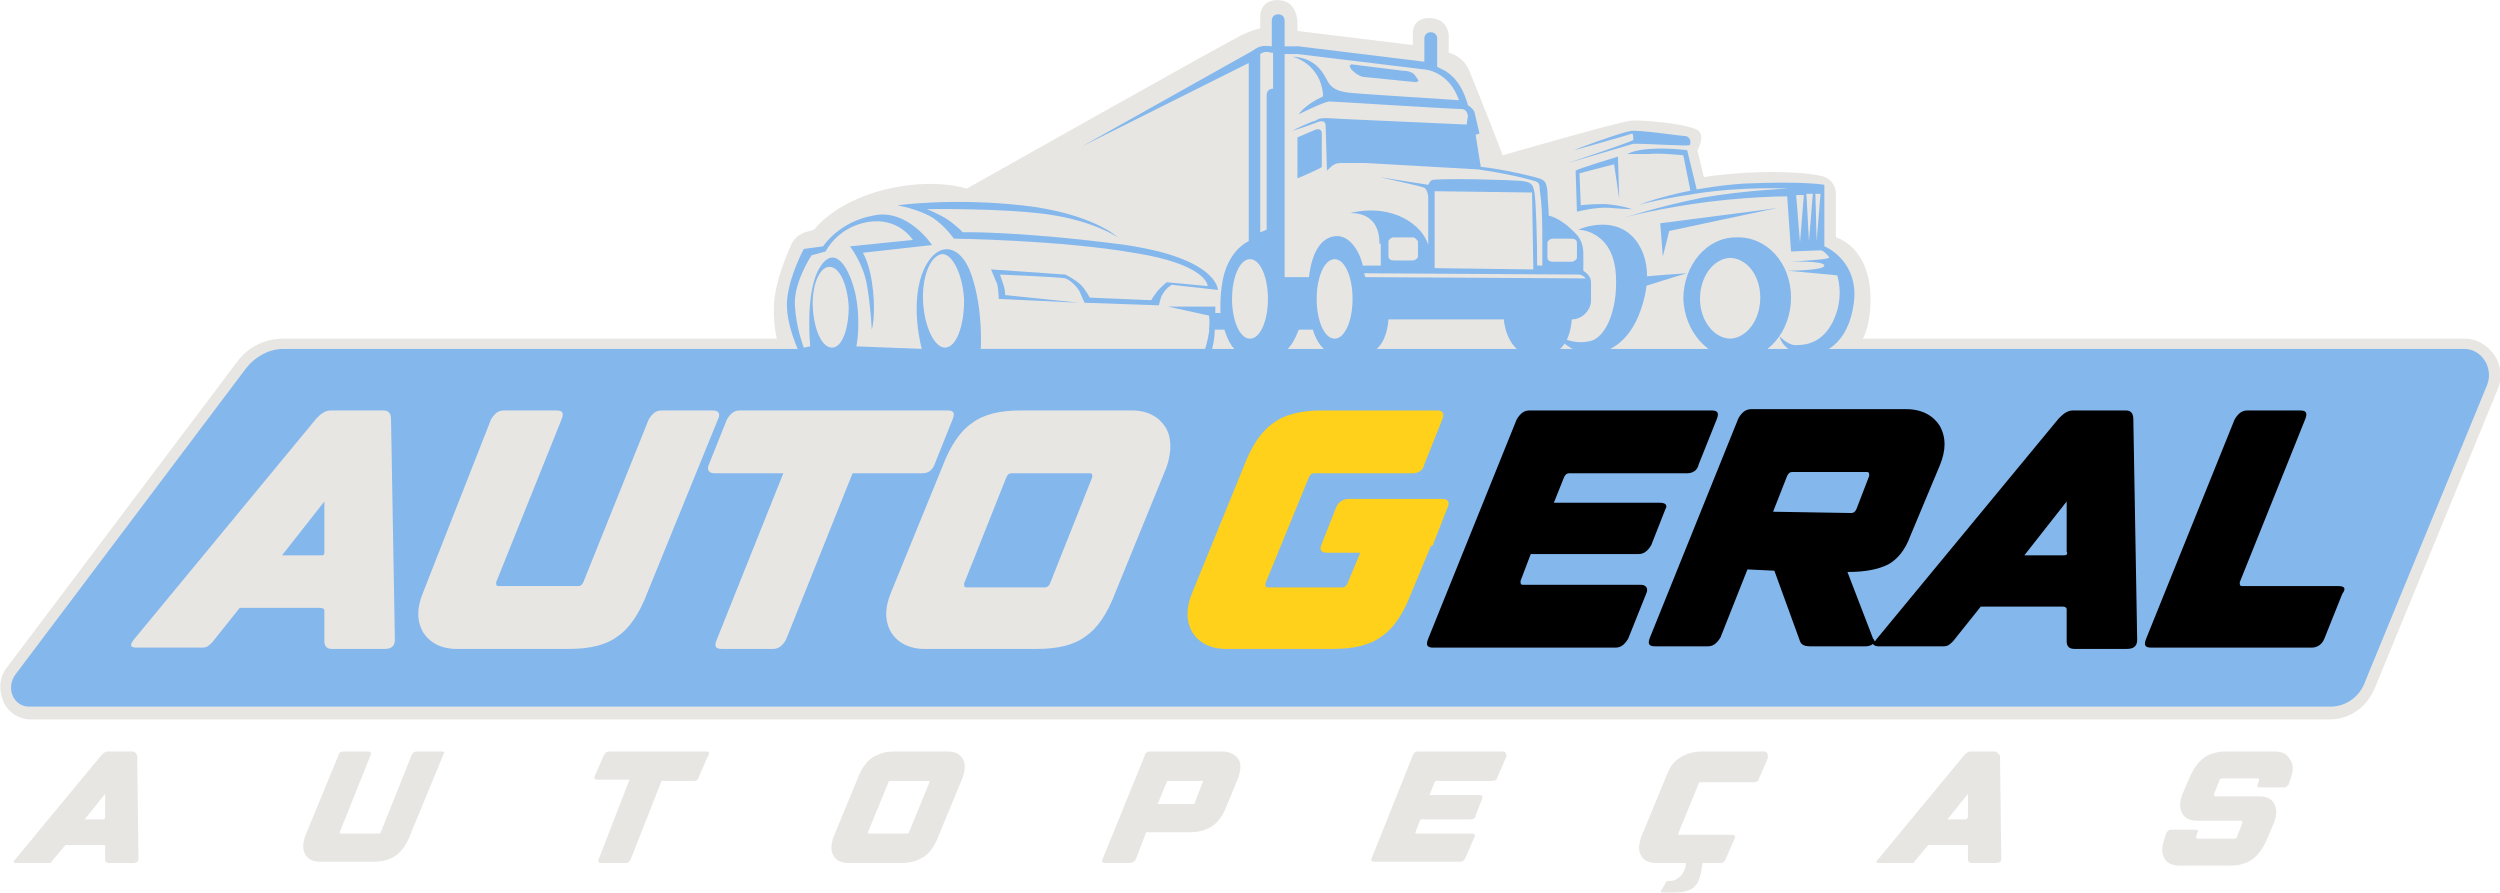 <svg version="1.1" xmlns="http://www.w3.org/2000/svg" xmlns:xlink="http://www.w3.org/1999/xlink" x="0px" y="0px" viewBox="0 0 195 69.6" style="enable-background:new 0 0 195 69.6;" xml:space="preserve" width="195px" height="69.63px">
	<g>
		<path fill="rgb(232, 230, 227)" d="M181.7,56.1H2.4c-0.9,0-1.7-0.5-2.1-1.3c-0.4-0.9-0.4-1.9,0.2-2.7l0,0l18-23.9c0.9-1.2,2.2-1.8,3.6-1.8h170.1
		c0.9,0,1.7,0.4,2.3,1.2c0.6,0.8,0.7,1.9,0.3,2.8l0,0l-9.5,23.1C184.7,55.1,183.3,56.1,181.7,56.1 M1.9,53.2
		c-0.2,0.3-0.2,0.6-0.1,0.8c0.1,0.1,0.2,0.4,0.5,0.4h179.3c0.8,0,1.6-0.5,1.9-1.4l0,0l9.5-23.1c0.1-0.4,0.1-0.8-0.1-1.2
		c-0.1-0.2-0.4-0.5-0.8-0.5H22.1c-0.9,0-1.6,0.4-2.2,1.1L1.9,53.2z"></path>
    <path fill="rgb(232, 230, 227)" d="M61.4,28.6c0,0-1.3-2.1-1-5.3c0.2-1.6,0.9-3.3,1.3-4.2c0.2-0.5,0.6-0.8,1.1-1l0.7-0.2c0,0,1.5-2.1,5.4-3.1
		c4-1,6.5-0.1,6.5-0.1S96.5,2.8,97.1,2.6c0.7-0.3,1.2-0.4,1.2-0.4v-1c0,0,0-1.3,1.5-1.2c1.4,0.1,1.4,1.7,1.4,1.7v0.7l9,1.1V2.5
		c0,0,0-1.2,1.4-1.1c1.5,0.1,1.4,1.5,1.4,1.5v1.2c0,0,1.1,0.2,1.6,1.4c0.6,1.4,2.5,6.3,2.5,6.3l0.1,0.3c0,0,9-2.6,10-2.7
		c1-0.1,4.8,0.3,5.3,0.8c0.5,0.5-0.1,1.5-0.1,1.5l0.5,2.1c0,0,2.4-0.4,5.3-0.4c1.6,0,2.9,0.1,3.8,0.3c0.7,0.1,1.2,0.7,1.2,1.4v3.4
		c0,0,2.8,0.7,2.7,5.1c-0.1,2.9-1.1,4.4-4.1,5.5C138.9,30.1,61.4,28.6,61.4,28.6"></path>
    <path fill="rgb(232, 230, 227)" d="M121.2,16.4c0.3,0.1,0.7,0.3,1,0.5c0.4,0.2,0.7,0.5,1,0.8l0,0l0,0c0,0,0,0,0,0c0.4,0.6,0.7,1.2,0.7,1.9v1.1
		c0.3,0.3,0.6,0.7,0.6,1.1v1.4c0,0.9-0.7,1.7-1.5,1.9c-0.2,1.3-0.9,2.7-2.4,2.7c-11.2,0-20.6-0.4-32.5-0.4c-0.2,0-0.4,0-0.6-0.1
		C86.3,27,86,25.3,86,24.2c0-0.4,0-0.7,0.1-1.1h-1v-0.8l-1.1,0V11.1l13.4-7.6c0.2-0.1,0.5-0.3,0.8-0.4c0.2-0.1,0.4-0.1,0.6-0.1V1.6
		c0-0.5,0.4-0.9,0.9-0.9c0.5,0,0.9,0.4,0.9,0.9v1.6c0.2,0,0.4,0,0.7,0l0,0l9.4,1.1V3c0-0.5,0.4-0.9,0.9-0.9c0.5,0,0.9,0.4,0.9,0.9
		v1.9c0.1,0.1,0.3,0.2,0.4,0.3c1,0.7,1.6,1.7,1.9,2.8c0.2,0.1,0.4,0.3,0.5,0.6v0l0.6,2l-0.4,0.1l0.3,1.9c0.6,0.1,1.2,0.2,1.8,0.3
		c0.7,0.1,1.4,0.3,2.1,0.5c0.3,0.1,0.7,0.2,0.9,0.4c0.3,0.3,0.3,0.7,0.4,1C121.2,15.3,121.2,15.9,121.2,16.4"></path>
    <path fill="rgb(132, 183, 236)" d="M123.5,21.1v-1.3c0-0.7-0.2-1.2-0.6-1.6c0,0,0,0,0,0l0,0l0,0c-0.3-0.3-0.6-0.6-0.9-0.8
		c-0.4-0.3-0.8-0.5-1.2-0.6c0-0.6-0.1-1.3-0.1-1.9c-0.1-0.8-0.2-0.9-1-1.1c-1.1-0.3-3.1-0.7-4.2-0.8l-0.4-2.5l0.3-0.1L115,8.7
		c-0.1-0.2-0.3-0.4-0.5-0.5c-0.3-1.1-0.8-2.1-1.8-2.7c-0.2-0.1-0.4-0.2-0.6-0.3V3c0-0.3-0.2-0.5-0.5-0.5c-0.3,0-0.5,0.2-0.5,0.5v1.8
		l-9.8-1.2h0c-0.4,0-0.7,0-1.1,0v-2c0-0.3-0.2-0.5-0.5-0.5c-0.3,0-0.5,0.2-0.5,0.5v1.6v0.2v0.2c-0.8-0.1-1,0-1.6,0.4l-13.2,7.4
		l13-6.5l0,13.9c0,0-1.3,0.5-1.9,2.5c-0.4,1.4-0.3,3.1-0.3,3.1h-0.8c0,0,0,1.1-0.1,1.3h1.2c0.3,0.9,0.7,1.8,1.5,1.8h2.8
		c0.7,0,1.2-1,1.5-1.8h1.1c0.3,1,0.9,1.9,1.9,1.9h2c1.3,0,1.9-1.3,2-2.7h9c0.1,1.2,0.8,2.7,2,2.7h1.3c1.3,0,1.9-1.3,2-2.7
		c0.8,0,1.5-0.7,1.5-1.5V22C124.1,21.6,123.8,21.3,123.5,21.1"></path>
    <path fill="rgb(232, 230, 227)" d="M99.2,4.1c-0.4-0.1-0.6-0.1-0.9,0.1v13.9l0.5-0.2V7.4c0-0.3,0.2-0.5,0.5-0.5V4.1z"></path>
    <path fill="rgb(232, 230, 227)" d="M121.1,20.4h1.5c0.2,0,0.4-0.2,0.4-0.3v-1.2c0-0.2-0.2-0.3-0.4-0.3h-1.5c-0.2,0-0.4,0.2-0.4,0.3v1.2
		C120.7,20.3,120.9,20.4,121.1,20.4"></path>
    <polygon fill="rgb(232, 230, 227)" points="119.4,16.4 112,16.3 112,16.3 112,16.7 119.4,16.8 119.4,16.6 	"></polygon>
    <polygon fill="rgb(232, 230, 227)" points="119.5,20.7 119.5,20.5 112,20.4 112,20.6 112,20.7 119.5,20.9 	"></polygon>
    <path fill="rgb(232, 230, 227)" d="M112,15.7c0,0.1,0,0.2,0,0.4l7.3,0.1c0-0.1,0-0.2,0-0.4L112,15.7z"></path>
    <path fill="rgb(232, 230, 227)" d="M110.2,18.5h-1.5c-0.2,0-0.4,0.2-0.4,0.3v1.2c0,0.2,0.2,0.3,0.4,0.3h1.5c0.2,0,0.4-0.2,0.4-0.3v-1.2
		C110.5,18.7,110.4,18.5,110.2,18.5"></path>
    <path fill="rgb(232, 230, 227)" d="M123.1,21.4l-16.7-0.1c0,0.1,0.1,0.2,0.1,0.3l17.1,0.1c0,0,0.1,0,0.1,0C123.6,21.6,123.4,21.4,123.1,21.4"></path>
    <path fill="rgb(232, 230, 227)" d="M119.3,15.1L112,15c0,0,0,0,0,0.1c0,0,0,0.1,0,0.1v0.1v0.1l7.3,0.1c0-0.1,0-0.1,0-0.2
		C119.3,15.2,119.3,15.1,119.3,15.1"></path>
    <path fill="rgb(232, 230, 227)" d="M107.6,19c0-1.1-0.4-2.4-2.3-2.4c3.4-0.8,5.7,1,6.1,2.5c0-1.7,0-3.5,0-3.7c0-0.4-0.2-0.8-0.4-0.8
		c-0.2-0.1-3.4-0.8-3.4-0.8l3.8,0.6c0.1-0.1,0.1-0.4,0.5-0.4c1.4-0.1,5.5,0,6.8,0.1c0.8,0.1,0.9,0.3,1,1c0.1,0.6,0.2,3.6,0.2,5.6
		h0.4v-1.7v-0.2c0,0,0,0,0,0c0-1.3,0-2.7-0.2-4c0-0.5-0.1-0.6-0.4-0.7c-1.4-0.4-3-0.7-4.4-0.9l-8.8-0.5h-1.9c-0.5,0-0.7,0.2-1.1,0.6
		l-0.1-3.5c0-0.4-0.3-0.4-0.6-0.3c-0.2,0.1-2,0.7-2,0.7c0.3-0.2,1.4-0.7,1.8-0.8c0.3-0.2,0.5-0.2,0.9-0.2c1.6,0.1,9,0.4,10.9,0.5
		L114.5,9c-0.1-0.3-0.1-0.4-0.4-0.5c-2.4-0.1-10-0.6-10.4-0.6c-0.4,0-2.4,1-2.4,1s0.4-0.7,1.9-1.4c0,0,0-0.1,0-0.1
		c-0.2-2.5-2.4-3-2.4-3c2,0.1,2.5,1.5,2.8,2c0.3,0.5,0.8,0.7,1.5,0.8c0.6,0.1,7.4,0.5,8.7,0.6c-0.8-2.3-2.7-2.4-2.7-2.4l-9.9-1.2
		c-0.4,0-0.7,0-1,0v3.1v14.3h1.9c0.2-1.8,0.9-3.2,2.2-3.2c0.9,0,1.7,1,2,2.3h1.4V19z M105.3,5.1c0,0,0.1-0.1,0.1-0.1l4,0.5
		c0.4,0,0.8,0.1,1,0.4l0.2,0.3c0,0,0.1,0.1,0,0.1c0,0-0.1,0.1-0.1,0.1L106.5,6c-0.4,0-0.8-0.3-1.1-0.6l-0.1-0.2
		C105.3,5.2,105.2,5.1,105.3,5.1 M101.2,13.9v-3.2l1.4-0.6c0.3-0.1,0.5,0,0.5,0.3l0,2.6C103.1,13.1,101.2,13.9,101.2,13.9"></path>
    <polygon fill="rgb(232, 230, 227)" points="112,17.7 112,18 119.4,18.2 119.4,18 119.4,17.8 	"></polygon>
    <polygon fill="rgb(232, 230, 227)" points="112,18.4 112,18.5 112,18.6 112,18.7 119.5,18.8 119.5,18.7 119.5,18.5 119.5,18.5 	"></polygon>
    <polygon fill="rgb(232, 230, 227)" points="112,20.1 119.5,20.2 119.5,20 119.5,19.8 112,19.7 	"></polygon>
    <polygon fill="rgb(232, 230, 227)" points="119.4,17.1 112,17 112,17.4 119.4,17.5 119.4,17.3 	"></polygon>
    <polygon fill="rgb(232, 230, 227)" points="112,19 112,19.2 112,19.4 119.5,19.5 119.5,19.3 119.5,19.1 	"></polygon>
    <polygon fill="rgb(232, 230, 227)" points="111.9,14.9 111.9,20.9 119.6,21 119.5,15 	"></polygon>
    <path fill="rgb(232, 230, 227)" d="M102.7,23.3c0,1.7,0.6,3.1,1.4,3.1c0.8,0,1.4-1.4,1.4-3.1c0-1.7-0.6-3.1-1.4-3.1
		C103.3,20.2,102.7,21.6,102.7,23.3"></path>
    <path fill="rgb(232, 230, 227)" d="M96.1,23.3c0,1.7,0.6,3.1,1.4,3.1c0.8,0,1.4-1.4,1.4-3.1c0-1.7-0.6-3.1-1.4-3.1C96.7,20.2,96.1,21.6,96.1,23.3
		"></path>
    <path fill="rgb(132, 183, 236)" d="M87.2,18.5c0,0-2-1.9-7.5-2.5c-5.5-0.6-9.7,0-9.7,0s1.7,0.3,2.8,1c1,0.7,1.6,1.6,1.6,1.6s8.2,0.1,14,1.1
		c5.8,0.9,5.8,2.6,5.8,2.6L91,22c0,0-0.5,0.4-0.8,0.8c-0.3,0.4-0.4,0.6-0.4,0.6s-4.8-0.2-4.8-0.2s-0.3-0.6-0.7-1
		c-0.4-0.4-1.2-0.8-1.2-0.8L77.3,21c0,0,0.3,0.7,0.5,1.2c0.1,0.6,0.1,1.1,0.1,1.1l6.3,0.3L78.4,23c0,0,0-0.4-0.1-0.7
		c-0.1-0.3-0.3-0.9-0.3-0.9s4.8,0.2,5.1,0.3c0.3,0.1,0.8,0.5,1.1,1c0.2,0.5,0.4,0.9,0.4,0.9l5.8,0.2c0,0,0.1-0.6,0.3-0.9
		c0.3-0.5,0.7-0.7,0.7-0.7l3.6,0.4c0,0,0-2.6-7.9-3.6c-7.9-1-12-0.9-12-0.9s-0.6-0.6-1.2-1c-0.6-0.4-1.6-0.8-1.6-0.8
		s5.7-0.1,9.4,0.4C85.3,17.2,87.2,18.5,87.2,18.5"></path>
    <path fill="rgb(132, 183, 236)" d="M91.1,23.9l3.7,0c0,0,0,1.7-0.1,2.5c-0.1,0.8-0.3,1.2-0.3,1.2H62.4c0,0-1.2-2.4-1-4.3c0.2-1.9,1.3-3.9,1.3-3.9
		l1.5-0.2c0,0,1.2-1.9,3.9-2.4c2.7-0.6,4.6,2.3,4.6,2.3l-5.4,0.6c0,0,0.6,0.9,0.8,3c0.2,2-0.1,3-0.1,3s-0.1-2-0.4-3.6
		c-0.3-1.6-1.3-2.9-1.3-2.9l4.9-0.5c0,0-1.1-1.8-3.5-1.4c-2.4,0.4-3.3,2.3-3.3,2.3l-1.1,0.3c0,0-1.4,2.1-1.3,3.9
		c0.1,1.8,0.7,3.3,0.7,3.3l0.5-0.1c0,0-0.4-3.9,0.6-5.9c1.1-2.1,2.3-0.7,2.9,1.7c0.5,2.3,0.1,4.2,0.1,4.2l5.1,0.2c0,0-0.9-3.2,0-5.8
		c1-2.7,3-2.6,3.9,0.1c0.9,2.7,0.7,5.7,0.7,5.7l17.5,0c0,0,0.2-0.6,0.3-1.3c0.1-0.7,0-1.3,0-1.3L91.1,23.9z"></path>
    <path fill="rgb(232, 230, 227)" d="M72,23.5c0.1,2,0.9,3.6,1.7,3.6c0.9,0,1.5-1.7,1.5-3.7c-0.1-2-0.9-3.6-1.7-3.6C72.6,19.9,71.9,21.5,72,23.5"></path>
    <path fill="rgb(232, 230, 227)" d="M63.4,24c0.1,1.7,0.7,3.1,1.5,3.1c0.8,0,1.3-1.5,1.3-3.2c-0.1-1.7-0.7-3.1-1.5-3.1
		C63.9,20.8,63.3,22.3,63.4,24"></path>
    <path fill="rgb(132, 183, 236)" d="M122.8,11.7c0.1-0.1,3.7-1.4,4.4-1.5c0.7-0.1,3.9,0.4,4.3,0.4c0.4,0.1,0.4,0.6,0.3,0.7c-0.2,0.1-3.2-0.1-4-0.1
		c-0.1,0-0.3,0-0.4,0l-5.1,1.5c0,0,5.1-1.7,5.1-1.8c0-0.1,0-0.5-0.1-0.5C127.1,10.5,122.8,11.7,122.8,11.7"></path>
    <path fill="rgb(132, 183, 236)" d="M127.8,16c0.1-0.1,3.6-1.4,8.3-1.7c4.7-0.2,6.2,0.1,6.2,0.1l0,5.1l-2.6,0.1l-0.3-4.3c0,0-3.4,0-7.4,0.6
		c-3.9,0.6-5.4,1.1-5.4,1.1s2.7-0.9,6.2-1.6c3.5-0.6,6.7-0.7,6.7-0.7s-3.5-0.2-7.3,0.4C128.4,15.7,127.8,16,127.8,16"></path>
    <path fill="rgb(132, 183, 236)" d="M126.3,15.5l-0.1-3.3c0,0-3.3,1-3.3,1.1c0,0.1,0.1,3.2,0.1,3.2s1.5-0.4,2.6-0.3c1.1,0.1,1.7,0.1,1.7,0.1
		s-0.8-0.3-2.1-0.4c-1.3,0-1.9,0.1-1.9,0.1l-0.1-2.5l2.7-0.7L126.3,15.5z"></path>
    <path fill="rgb(132, 183, 236)" d="M126.9,12c0.1,0,0.4-0.3,1.8-0.4c1.4-0.1,2.9,0.1,2.9,0.1l0.8,3.3l-0.5,0.1l-0.6-3c0,0-1.8-0.2-2.7-0.1
		C127.6,12,126.9,12,126.9,12"></path>
    <path fill="rgb(132, 183, 236)" d="M139.7,23.2c0,2.6-1.8,4.8-4.1,4.8c-2.3,0-4.2-2.1-4.3-4.7c0-2.6,1.8-4.8,4.1-4.8
		C137.8,18.4,139.7,20.5,139.7,23.2"></path>
    <path fill="rgb(232, 230, 227)" d="M137.3,23.2c0,1.7-1,3.1-2.3,3.2c-1.3,0-2.4-1.4-2.4-3.1c0-1.7,1-3.1,2.3-3.2
		C136.2,20.1,137.3,21.4,137.3,23.2"></path>
    <path fill="rgb(132, 183, 236)" d="M129.7,20c0-0.1-0.2-2.6-0.2-2.6s9.3-1.2,9.2-1.2c-0.1,0-8.5,1.8-8.5,1.8L129.7,20z"></path>
    <path fill="rgb(132, 183, 236)" d="M128.1,21.6c0.2-0.1,3.6-0.3,3.5-0.3c-0.1,0-3.6,1.1-3.6,1.1L128.1,21.6z"></path>
    <polygon fill="rgb(232, 230, 227)" points="140.1,15.2 140.4,18.9 140.7,15.2 	"></polygon>
    <polygon fill="rgb(232, 230, 227)" points="140.9,15.1 141.1,18.8 141.4,15.1 	"></polygon>
    <path fill="rgb(232, 230, 227)" d="M141.6,15.1c0,0,0.1,3.7,0.1,3.7l0.3-3.7L141.6,15.1z"></path>
    <path fill="rgb(132, 183, 236)" d="M123.1,17.9c0,0,2.5,0,2.9,3.1c0.3,2.7-0.6,5.3-2,5.6c-1.4,0.3-2.4-0.4-2.4-0.4s0.4,1,2,1.3
		c1.6,0.3,3.5-0.7,4.4-3.4c0.9-2.6,0.4-4.5-0.6-5.6C125.7,16.7,123.1,17.9,123.1,17.9"></path>
    <path fill="rgb(132, 183, 236)" d="M142.8,19.7c0,0,0.3,0.4-0.6,0.5c-0.9,0.1-2.6,0.2-2.6,0.2s2.7-0.1,2.7,0.3c0,0.4-2.9,0.4-2.9,0.4
		c0.1,0,4.3,0.4,4.3,0.4l-0.6-1.4L142.8,19.7z"></path>
    <path fill="rgb(132, 183, 236)" d="M141.8,19.4c0,0,0.7,0.1,1.2,1.2c0.5,1.1,0.8,2.7,0,4.4c-0.8,1.7-2.1,1.9-2.8,1.9c-0.7,0.1-1.4-0.7-1.4-0.7
		s0.2,1.2,1.8,1.4c1.6,0.3,3.6-0.8,4-4c0.4-3.1-2-4.3-2.3-4.4C141.9,19.1,141.8,19.3,141.8,19.4"></path>
    <path fill="rgb(232, 230, 227)" d="M10.3,58.6H8.4c-0.2,0-0.3,0.1-0.5,0.3L1.2,67c-0.2,0.2-0.2,0.3,0.1,0.3h2.3c0.1,0,0.2,0,0.3,0
		c0.1,0,0.1-0.1,0.2-0.2l1-1.2h3c0.1,0,0.1,0,0.1,0.1V67c0,0.2,0.1,0.3,0.3,0.3h1.9c0.2,0,0.4-0.1,0.4-0.3l-0.1-8.1
		C10.6,58.7,10.5,58.6,10.3,58.6 M8.1,63.9H6.6l1.6-2l0,1.8C8.2,63.9,8.1,63.9,8.1,63.9"></path>
    <path fill="rgb(232, 230, 227)" d="M34.4,58.6h-1.9c-0.2,0-0.3,0.1-0.4,0.3l-2.4,6c0,0.1-0.1,0.1-0.2,0.1h-2.9c-0.1,0-0.1,0-0.1-0.1l2.4-6
		c0.1-0.2,0-0.3-0.2-0.3h-1.9c-0.2,0-0.4,0.1-0.4,0.3l-2.6,6.3c-0.2,0.6-0.2,1.1,0,1.4c0.2,0.4,0.6,0.6,1.2,0.6h4.1
		c0.8,0,1.4-0.2,1.8-0.5c0.4-0.3,0.8-0.8,1.1-1.6l2.6-6.3C34.7,58.7,34.7,58.6,34.4,58.6"></path>
    <path fill="rgb(232, 230, 227)" d="M55.1,58.6h-7.6c-0.2,0-0.3,0.1-0.4,0.3l-0.7,1.6c-0.1,0.2,0,0.3,0.2,0.3h2.5L46.7,67c-0.1,0.2,0,0.3,0.2,0.3
		h1.9c0.2,0,0.3-0.1,0.4-0.3l2.4-6.1h2.5c0.2,0,0.4-0.1,0.4-0.3l0.7-1.6C55.4,58.7,55.3,58.6,55.1,58.6"></path>
    <path fill="rgb(232, 230, 227)" d="M73.9,58.6h-4.1c-0.8,0-1.3,0.2-1.8,0.5c-0.4,0.3-0.8,0.8-1.1,1.6l-1.9,4.6c-0.2,0.6-0.2,1.1,0,1.4
		c0.2,0.4,0.6,0.6,1.2,0.6h1.2h0.3h2.6c0.8,0,1.3-0.2,1.8-0.5c0.4-0.3,0.8-0.8,1.1-1.6l1.9-4.6c0.2-0.6,0.2-1.1,0-1.4
		C74.9,58.8,74.5,58.6,73.9,58.6 M72.5,61l-1.6,3.9c0,0.1-0.1,0.1-0.2,0.1h-2h-0.3h-0.6c-0.1,0-0.1,0-0.1-0.1l1.6-3.9
		c0-0.1,0.1-0.1,0.2-0.1h2.9C72.5,60.9,72.5,60.9,72.5,61"></path>
    <path fill="rgb(232, 230, 227)" d="M95.3,58.6h-5.6c-0.2,0-0.4,0.1-0.4,0.3L86,67c-0.1,0.2,0,0.3,0.2,0.3h1.9c0.2,0,0.4-0.1,0.5-0.3l0.8-2.1h3.4
		c0.8,0,1.3-0.2,1.8-0.5c0.4-0.3,0.8-0.8,1.1-1.6l0.9-2.2c0.2-0.6,0.2-1.1,0-1.4C96.3,58.8,95.9,58.6,95.3,58.6 M93.8,61l-0.6,1.6
		c0,0.1-0.1,0.1-0.2,0.1h-2.7L91,61c0-0.1,0.1-0.1,0.2-0.1h2.6C93.8,60.9,93.9,60.9,93.8,61"></path>
    <path fill="rgb(232, 230, 227)" d="M117.2,58.6h-6.6c-0.2,0-0.3,0.1-0.4,0.3l-3.2,8c-0.1,0.2,0,0.3,0.2,0.3h6.7c0.2,0,0.3-0.1,0.4-0.3l0.7-1.6
		c0.1-0.2,0-0.3-0.2-0.3h-4.3c-0.1,0-0.1,0-0.1-0.1l0.4-1h3.9c0.2,0,0.4-0.1,0.4-0.3l0.5-1.3c0.1-0.2,0-0.3-0.2-0.3h-3.9l0.4-1
		c0-0.1,0.1-0.1,0.2-0.1h4.3c0.2,0,0.4-0.1,0.4-0.3l0.7-1.6C117.5,58.7,117.4,58.6,117.2,58.6"></path>
    <path fill="rgb(232, 230, 227)" d="M137.6,58.6h-4.8c-0.8,0-1.3,0.2-1.8,0.5s-0.8,0.8-1.1,1.6l-1.9,4.6c-0.2,0.6-0.2,1.1,0,1.4
		c0.2,0.4,0.6,0.6,1.2,0.6h2.3c0,0.4-0.2,0.8-0.4,1s-0.5,0.4-0.8,0.4c-0.1,0-0.1,0-0.2,0c0,0,0,0,0,0c0,0,0,0,0,0
		c-0.1,0-0.2,0.1-0.2,0.2l-0.3,0.5c-0.1,0.1-0.1,0.2,0.1,0.2c0.2,0,0.3,0,0.5,0c0.1,0,0.3,0,0.4,0c0.9,0,1.4-0.2,1.7-0.6
		c0.3-0.4,0.4-1,0.5-1.7h1.4c0.2,0,0.3-0.1,0.4-0.3l0.7-1.6c0.1-0.2,0-0.3-0.2-0.3h-4.1c-0.1,0-0.1,0-0.1-0.1l1.6-3.9
		c0-0.1,0.1-0.1,0.2-0.1h4.1c0.2,0,0.4-0.1,0.4-0.3l0.7-1.6C137.9,58.7,137.8,58.6,137.6,58.6"></path>
    <path fill="rgb(232, 230, 227)" d="M155.6,58.6h-1.9c-0.2,0-0.3,0.1-0.5,0.3l-6.7,8.1c-0.2,0.2-0.2,0.3,0.1,0.3h2.3c0.1,0,0.2,0,0.3,0
		c0.1,0,0.1-0.1,0.2-0.2l1-1.2h3c0.1,0,0.1,0,0.1,0.1V67c0,0.2,0.1,0.3,0.3,0.3h1.9c0.2,0,0.4-0.1,0.4-0.3l-0.1-8.1
		C155.8,58.7,155.7,58.6,155.6,58.6 M153.3,63.9h-1.4l1.6-2l0,1.8C153.4,63.9,153.4,63.9,153.3,63.9"></path>
    <path fill="rgb(232, 230, 227)" d="M178.6,59.2c-0.2-0.4-0.6-0.6-1.2-0.6h-3.8c-0.7,0-1.3,0.2-1.7,0.5c-0.4,0.3-0.8,0.8-1.1,1.5l-0.6,1.4
		c-0.2,0.6-0.2,1,0,1.4c0.2,0.4,0.6,0.6,1.2,0.6h3.4c0.1,0,0.1,0.1,0.1,0.2l-0.4,1c0,0.1-0.1,0.2-0.2,0.2h-2.9
		c-0.1,0-0.1-0.1-0.1-0.2l0.1-0.3c0.1-0.1,0-0.2-0.1-0.2h-2c-0.1,0-0.2,0.1-0.3,0.2l-0.2,0.6c-0.2,0.6-0.2,1,0,1.4
		c0.2,0.4,0.6,0.6,1.2,0.6h4c0.7,0,1.3-0.2,1.7-0.5c0.4-0.3,0.8-0.8,1.1-1.5l0.6-1.4c0.2-0.6,0.2-1,0-1.4s-0.6-0.6-1.2-0.6h-3.4
		c-0.1,0-0.1-0.1-0.1-0.2l0.4-1c0-0.1,0.1-0.2,0.2-0.2h2.8c0.1,0,0.1,0.1,0.1,0.2l-0.1,0.3c-0.1,0.1,0,0.2,0.1,0.2h2
		c0.1,0,0.2-0.1,0.3-0.2l0.2-0.6C178.9,60,178.9,59.6,178.6,59.2"></path>
    <path fill="rgb(132, 183, 236)" d="M1.2,52.6l18-23.9c0.7-0.9,1.8-1.5,2.9-1.5h170.1c1.4,0,2.3,1.5,1.8,2.8l-9.5,23.1c-0.4,1.2-1.5,2-2.7,2H2.4
		C1.1,55.2,0.4,53.7,1.2,52.6"></path>
    <path fill="rgb(255, 209, 26)" d="M111.8,42.4l1.1-2.8c0.2-0.4,0.1-0.7-0.4-0.7h-7.3c-0.4,0-0.8,0.2-1,0.7l-1.1,2.8c-0.2,0.4-0.1,0.7,0.4,0.7
		h2.6l-1,2.4c-0.1,0.2-0.2,0.3-0.4,0.3h-5.8c-0.2,0-0.2-0.1-0.2-0.3l3.4-8.3c0.1-0.2,0.2-0.3,0.4-0.3h7.7c0.4,0,0.8-0.2,0.9-0.7
		l1.4-3.5c0.2-0.5,0-0.7-0.4-0.7h-9c-1.6,0-2.9,0.3-3.8,1c-0.9,0.6-1.7,1.8-2.3,3.4l-4,9.8c-0.5,1.2-0.5,2.2,0,3.1
		c0.5,0.8,1.4,1.3,2.6,1.3h8.4c1.6,0,2.9-0.3,3.8-1c0.9-0.6,1.7-1.8,2.3-3.4l1.5-3.6C111.8,42.5,111.8,42.5,111.8,42.4"></path>
    <path class="st-logo-2" d="M129.5,39.2l-8.3,0l0.8-2c0.1-0.2,0.2-0.3,0.4-0.3h9.2c0.4,0,0.8-0.2,0.9-0.7l1.4-3.5c0.2-0.5,0.1-0.7-0.4-0.7
		h-14.2c-0.4,0-0.7,0.2-1,0.7l-6.9,17.1c-0.2,0.5-0.1,0.7,0.4,0.7H126c0.4,0,0.7-0.2,1-0.7l1.4-3.5c0.2-0.4,0-0.7-0.4-0.7h-9.2
		c-0.2,0-0.2-0.1-0.2-0.3l0.8-2.1l8.4,0c0.4,0,0.7-0.2,1-0.7l1.1-2.8C130.1,39.4,129.9,39.2,129.5,39.2"></path>
    <path class="st-logo-2" d="M165.8,32h-4.1c-0.4,0-0.7,0.2-1.1,0.6l-14.2,17.2c-0.1,0.1-0.1,0.2-0.2,0.2c0-0.1,0-0.1-0.1-0.2l-2-5.2
		c1.4,0,2.4-0.2,3.2-0.6c0.7-0.4,1.3-1.1,1.7-2.2l2.3-5.5c0.5-1.2,0.5-2.2,0-3.1c-0.5-0.8-1.4-1.3-2.6-1.3h-12.1
		c-0.4,0-0.7,0.2-1,0.7l-6.9,17.1c-0.2,0.5-0.1,0.7,0.4,0.7h4.1c0.4,0,0.7-0.2,1-0.7l2.1-5.3l2.1,0.1l2,5.5c0.1,0.3,0.4,0.4,0.8,0.4
		h4.3c0.3,0,0.5-0.1,0.6-0.2c0,0.1,0.2,0.2,0.4,0.2h4.9c0.3,0,0.4,0,0.6-0.1c0.1-0.1,0.3-0.2,0.5-0.5l2-2.5h6.4
		c0.2,0,0.3,0.1,0.3,0.2V50c0,0.4,0.2,0.6,0.6,0.6h4.1c0.5,0,0.8-0.2,0.8-0.7l-0.3-17.2C166.4,32.2,166.2,32,165.8,32 M138.3,39.9
		l1.1-2.8c0.1-0.2,0.2-0.3,0.4-0.3h5.8c0.2,0,0.2,0.1,0.2,0.3l-1,2.6c-0.1,0.2-0.2,0.3-0.4,0.3L138.3,39.9z M161,43.3h-3.1l3.3-4.2
		l0,3.9C161.3,43.2,161.2,43.3,161,43.3"></path>
    <path class="st-logo-2" d="M182.4,45.7h-7.5c-0.2,0-0.2-0.1-0.2-0.3l5.1-12.7c0.2-0.5,0.1-0.7-0.4-0.7h-4.1c-0.4,0-0.7,0.2-1,0.7
		l-6.9,17.1c-0.2,0.5-0.1,0.7,0.4,0.7h12.5c0.4,0,0.8-0.2,1-0.7l1.4-3.5C183,45.9,182.9,45.7,182.4,45.7"></path>
    <path fill="rgb(232, 230, 227)" d="M29.9,32h-4.1c-0.4,0-0.7,0.2-1.1,0.6L10.5,49.8c-0.4,0.5-0.4,0.7,0.2,0.7h4.9c0.3,0,0.4,0,0.6-0.1
		c0.1-0.1,0.3-0.2,0.5-0.5l2-2.5h2h4.3c0.2,0,0.3,0.1,0.3,0.2V50c0,0.4,0.2,0.6,0.6,0.6H30c0.5,0,0.8-0.2,0.8-0.7l-0.3-17.2
		C30.5,32.2,30.3,32,29.9,32 M25.1,43.3h-1.2c0,0-1.1,0-1.9,0l3.3-4.2l0,3.9C25.3,43.2,25.3,43.3,25.1,43.3"></path>
    <path fill="rgb(232, 230, 227)" d="M55.6,32h-4c-0.4,0-0.7,0.2-1,0.7l-5.1,12.7c-0.1,0.2-0.2,0.3-0.4,0.3h-6.2c-0.2,0-0.2-0.1-0.2-0.3l5.1-12.7
		c0.2-0.5,0.1-0.7-0.4-0.7h-4.1c-0.4,0-0.7,0.2-1,0.7L33,46.2c-0.5,1.2-0.5,2.2,0,3.1c0.5,0.8,1.4,1.3,2.6,1.3h8.8
		c1.6,0,2.9-0.3,3.8-1c0.9-0.6,1.7-1.8,2.3-3.4L56,32.7C56.2,32.3,56.1,32,55.6,32"></path>
    <path fill="rgb(232, 230, 227)" d="M71.9,36.9c0.5,0,0.8-0.2,1-0.7l1.4-3.5c0.2-0.5,0.1-0.7-0.4-0.7H57.7c-0.4,0-0.7,0.2-1,0.7l-1.4,3.5
		c-0.2,0.4,0,0.7,0.4,0.7h5.4l-5.2,13c-0.2,0.5-0.1,0.7,0.4,0.7h4c0.4,0,0.7-0.2,1-0.7l5.2-13H71.9z"></path>
    <path fill="rgb(232, 230, 227)" d="M90.9,33.3c-0.5-0.8-1.4-1.3-2.6-1.3h-8.7c-1.6,0-2.9,0.3-3.8,1c-0.9,0.6-1.7,1.8-2.3,3.4l-4,9.8
		c-0.5,1.2-0.5,2.2,0,3.1c0.5,0.8,1.4,1.3,2.6,1.3h5.7h0.5h2.6c1.6,0,2.9-0.3,3.8-1c0.9-0.6,1.7-1.8,2.3-3.4l4-9.8
		C91.4,35.2,91.4,34.1,90.9,33.3 M85.2,37.2l-3.3,8.3c-0.1,0.2-0.2,0.3-0.4,0.3h-1.3h-0.5h-4.3c-0.2,0-0.2-0.1-0.2-0.3l3.3-8.3
		c0.1-0.2,0.2-0.3,0.4-0.3H85C85.2,36.9,85.2,37,85.2,37.2"></path>
	</g>
</svg>
